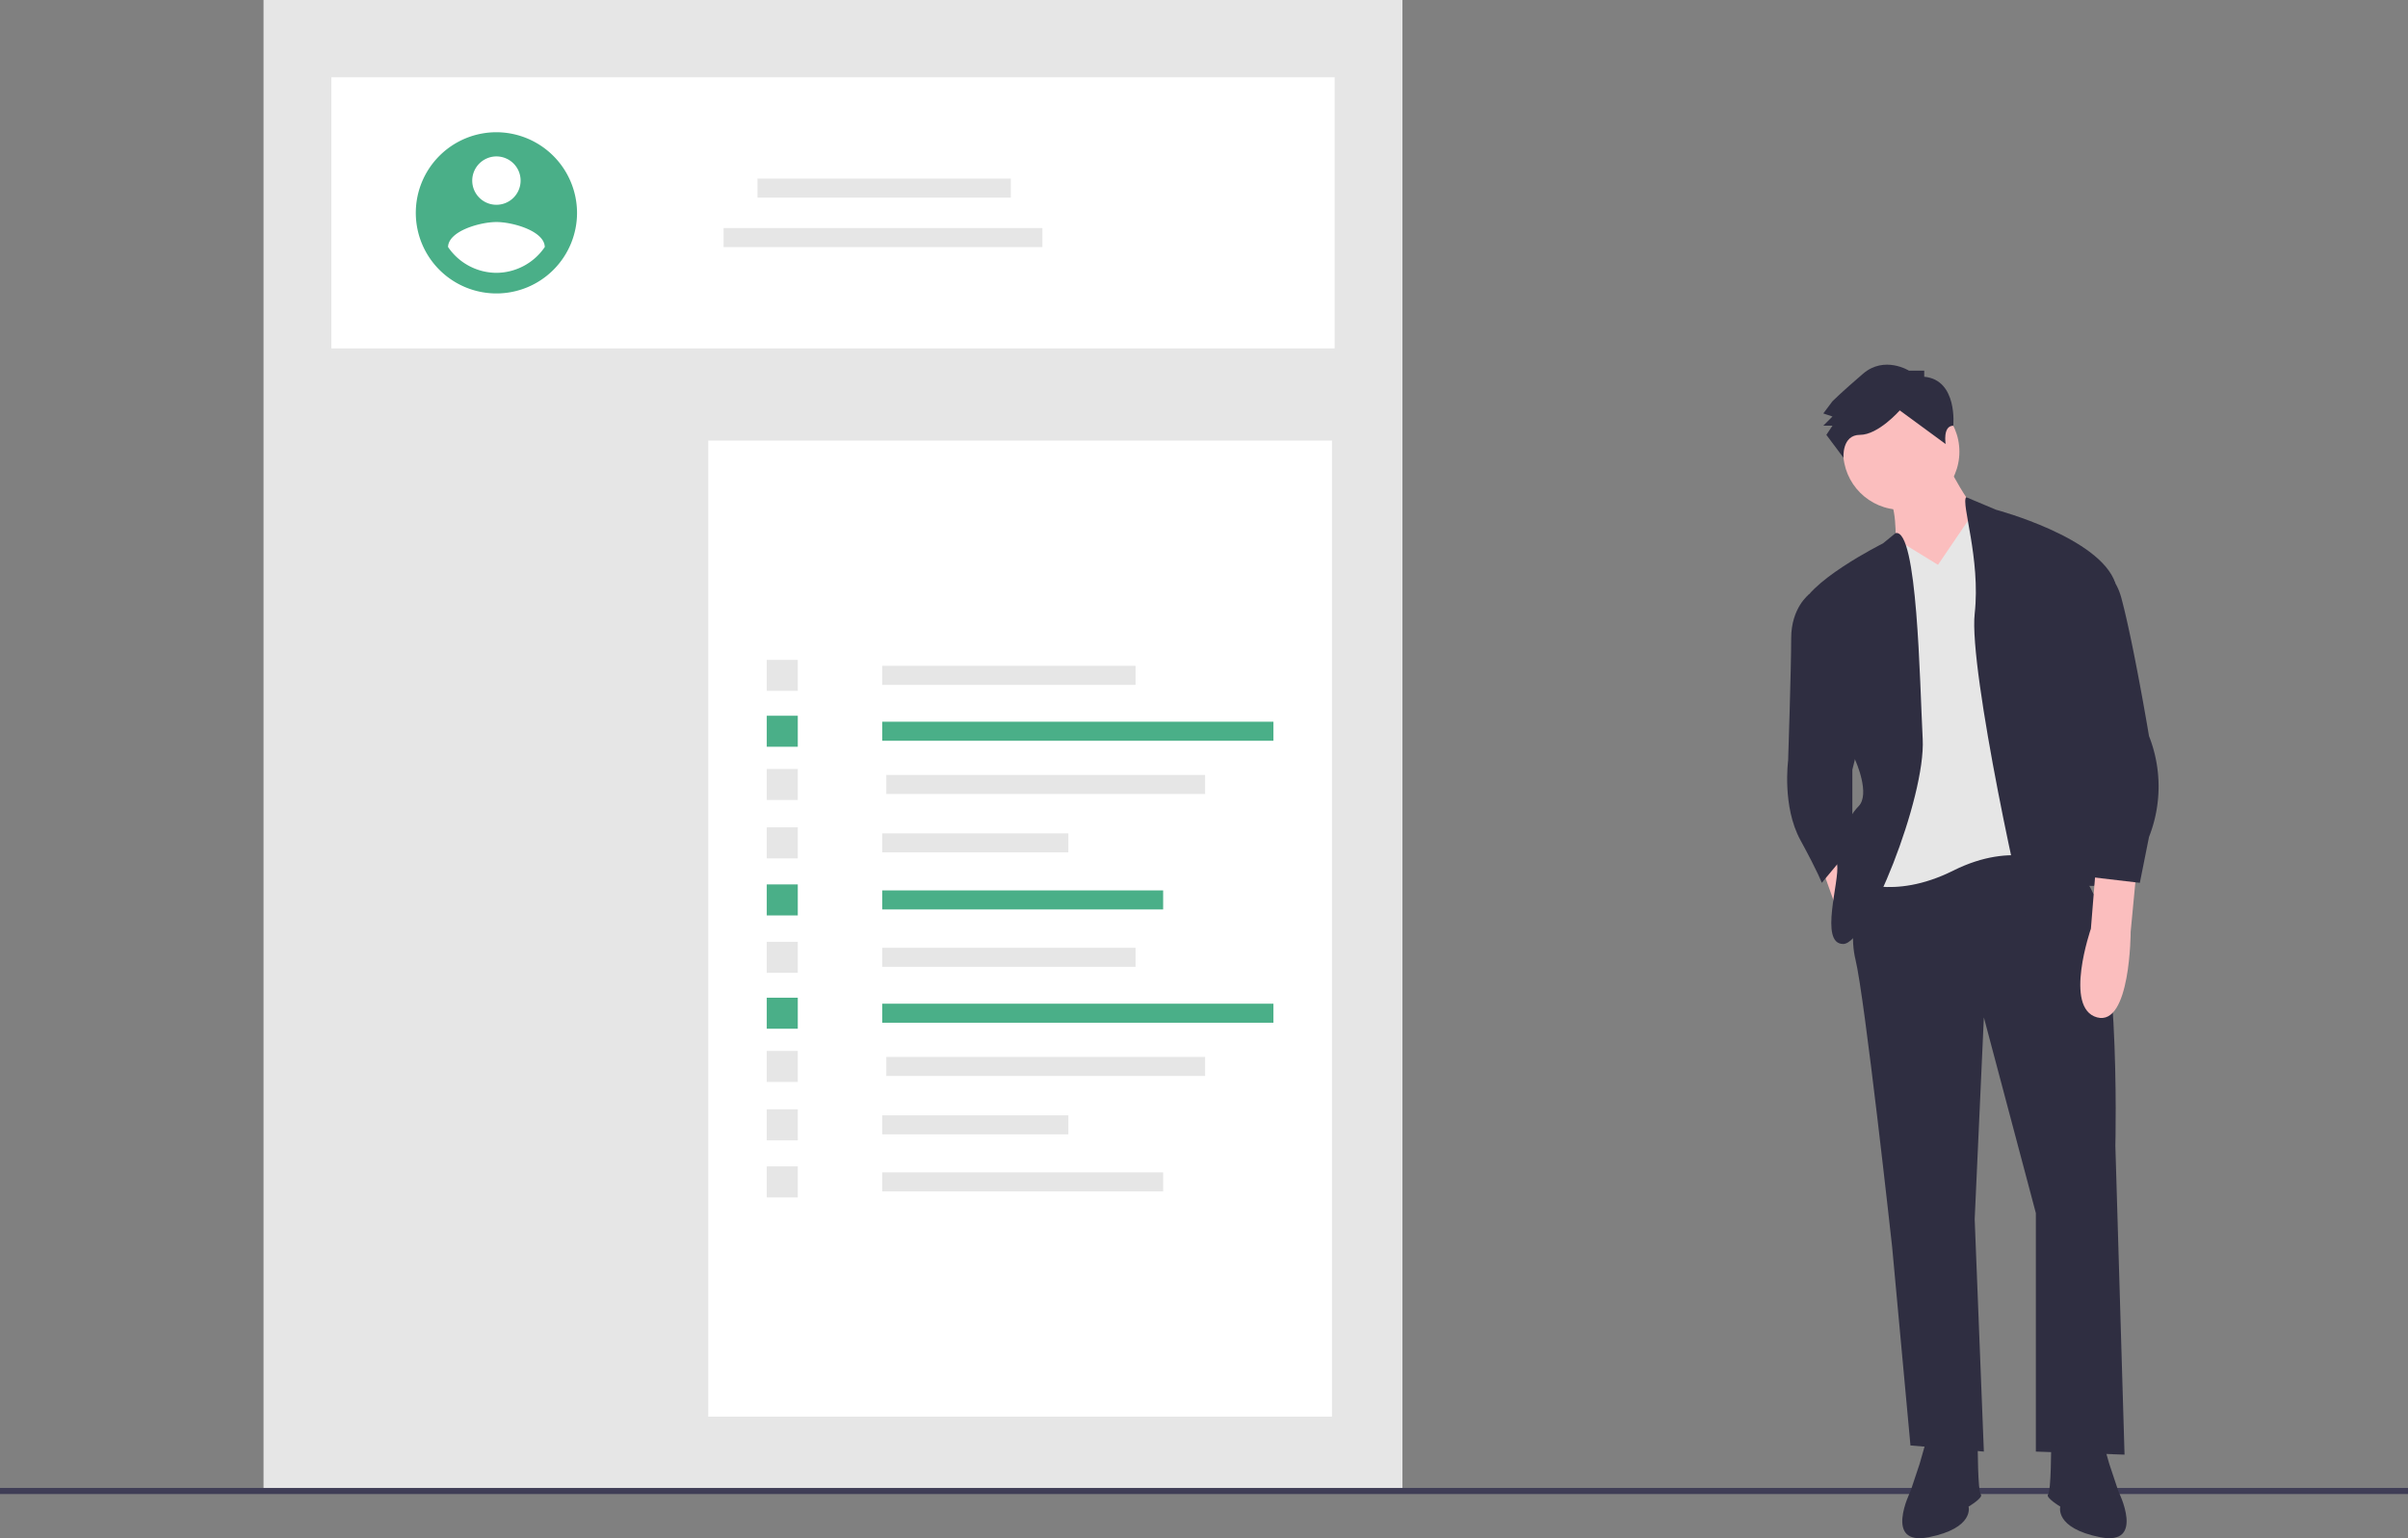 <svg id="b692d93a-f629-4531-a33b-6f799117a7ad" data-name="Layer 1" xmlns="http://www.w3.org/2000/svg" width="888" height="567.337" viewBox="0 0 888 567.337"><rect x="0" y="0" width="888" height="567.337" fill="#808080" stroke="none"/><title>updated_resume</title><rect x="97.182" width="420" height="550" fill="#e6e6e6"/><rect x="122.182" y="28.5" width="370" height="100" fill="#fff"/><rect x="261.182" y="162.5" width="230" height="360" fill="#fff"/><rect x="279.34" y="65.866" width="93.423" height="7.022" fill="#e6e6e6"/><rect x="266.84" y="84.112" width="117.573" height="7.022" fill="#e6e6e6"/><rect x="325.34" y="245.575" width="93.423" height="7.022" fill="#e6e6e6"/><rect x="325.34" y="266.189" width="144.266" height="7.022" fill="#4aaf88"/><rect x="326.84" y="285.821" width="117.573" height="7.022" fill="#e6e6e6"/><rect x="325.34" y="307.362" width="68.637" height="7.022" fill="#e6e6e6"/><rect x="325.34" y="328.403" width="103.592" height="7.022" fill="#4aaf88"/><rect x="282.759" y="243.366" width="11.44" height="11.44" fill="#e6e6e6"/><rect x="282.759" y="263.98" width="11.44" height="11.44" fill="#4aaf88"/><rect x="282.759" y="283.612" width="11.44" height="11.44" fill="#e6e6e6"/><rect x="282.759" y="305.153" width="11.44" height="11.44" fill="#e6e6e6"/><rect x="282.759" y="326.194" width="11.44" height="11.44" fill="#4aaf88"/><rect x="325.34" y="349.575" width="93.423" height="7.022" fill="#e6e6e6"/><rect x="325.34" y="370.189" width="144.266" height="7.022" fill="#4aaf88"/><rect x="326.84" y="389.821" width="117.573" height="7.022" fill="#e6e6e6"/><rect x="325.34" y="411.362" width="68.637" height="7.022" fill="#e6e6e6"/><rect x="325.34" y="432.403" width="103.592" height="7.022" fill="#e6e6e6"/><rect x="282.759" y="347.366" width="11.44" height="11.44" fill="#e6e6e6"/><rect x="282.759" y="367.98" width="11.44" height="11.44" fill="#4aaf88"/><rect x="282.759" y="387.612" width="11.44" height="11.44" fill="#e6e6e6"/><rect x="282.759" y="409.153" width="11.44" height="11.44" fill="#e6e6e6"/><rect x="282.759" y="430.194" width="11.44" height="11.44" fill="#e6e6e6"/><path d="M339.065,215.102a29.729,29.729,0,1,0,29.729,29.729A29.816,29.816,0,0,0,339.065,215.102Zm0,8.919a8.919,8.919,0,1,1-8.919,8.919,8.949,8.949,0,0,1,8.919-8.919Zm0,42.936a21.657,21.657,0,0,1-17.837-9.519c.143-5.946,11.892-9.219,17.837-9.219s17.694,3.273,17.837,9.219a21.693,21.693,0,0,1-17.837,9.519Z" transform="translate(-156 -166.331)" fill="#4aaf88"/><rect y="548.802" width="888" height="2.241" fill="#3f3d56"/><path d="M872.929,335.176S883.079,356.604,889.846,358.86l-19.173,29.323-15.789-19.173s1.128-13.534-2.256-19.173S872.929,335.176,872.929,335.176Z" transform="translate(-156 -166.331)" fill="#fbbebe"/><circle cx="701.14" cy="166.589" r="21.428" fill="#fbbebe"/><polygon points="671.817 319.97 677.456 335.759 684.223 327.864 678.544 309.88 671.817 319.97" fill="#fbbebe"/><path d="M843.606,478.406s-6.767,28.195-3.383,41.728,13.534,106.013,13.534,106.013l6.767,73.307L887.59,701.71l-3.383-85.712,3.383-74.435,19.173,72.179V701.71l32.706,1.128-3.383-113.907s2.256-87.968-12.406-99.246-16.917-13.534-16.917-13.534Z" transform="translate(-156 -166.331)" fill="#2f2e41"/><path d="M866.162,698.327l-2.256,7.895-3.383,10.15s-10.15,20.3,6.767,16.917,14.661-11.278,14.661-11.278,5.639-3.383,4.511-4.511-1.128-18.045-1.128-18.045Z" transform="translate(-156 -166.331)" fill="#2f2e41"/><path d="M931.574,698.327l2.256,7.895,3.383,10.15s10.15,20.3-6.767,16.917-14.661-11.278-14.661-11.278-5.639-3.383-4.511-4.511,1.128-18.045,1.128-18.045Z" transform="translate(-156 -166.331)" fill="#2f2e41"/><path d="M870.673,374.649,884.467,354.349l25.679,13.534,3.383,117.291s-14.661-9.022-37.217,2.256-37.217,3.383-37.217,3.383l13.534-50.751-5.639-67.668,8.065-7.32Z" transform="translate(-156 -166.331)" fill="#e6e6e6"/><path d="M855.058,362.938l-4.685,3.816s-29.323,14.661-30.45,24.812l20.3,55.262s5.639,12.406,1.128,16.917-9.022,15.789-7.895,21.428-6.767,29.323,2.256,29.323,30.45-54.134,29.323-75.562S863.126,361.378,855.058,362.938Z" transform="translate(-156 -166.331)" fill="#2f2e41"/><path d="M830.073,384.799l-6.951.744s-6.582,4.895-6.582,16.173-1.128,45.112-1.128,45.112-2.256,16.917,4.511,29.323,7.895,15.789,7.895,15.789l11.278-13.534v-28.195l4.511-18.045Z" transform="translate(-156 -166.331)" fill="#2f2e41"/><path d="M881.076,349.709l11.025,4.64s38.345,10.15,43.984,27.067L920.296,420.889s11.278,72.179,7.895,72.179h-3.383s9.022,6.767,3.383,9.022-19.173,20.3-22.556,12.406-23.684-101.502-21.428-121.802S879.073,351.836,881.076,349.709Z" transform="translate(-156 -166.331)" fill="#2f2e41"/><path d="M865.598,305.29v-2.256h-5.639s-9.022-5.639-16.917,1.128-11.278,10.15-11.278,10.15l-3.383,4.511,3.383,1.128-3.383,3.383h3.383l-2.256,3.383,6.322,8.458s-.683-8.458,6.084-8.458,14.661-9.022,14.661-9.022l16.917,12.406s-1.128-6.735,2.819-6.751C876.312,323.35,878.004,306.417,865.598,305.29Z" transform="translate(-156 -166.331)" fill="#2f2e41"/><path d="M943.98,486.301l-2.256,23.684s0,34.962-12.406,31.578-2.256-32.706-2.256-32.706l1.714-21.209Z" transform="translate(-156 -166.331)" fill="#fbbebe"/><path d="M919.169,375.777s14.661-5.639,19.173,11.278,10.15,50.751,10.15,50.751a50.751,50.751,0,0,1,0,37.217l-3.383,16.917-19.173-2.256-4.511-38.345L916.913,402.844Z" transform="translate(-156 -166.331)" fill="#2f2e41"/></svg>